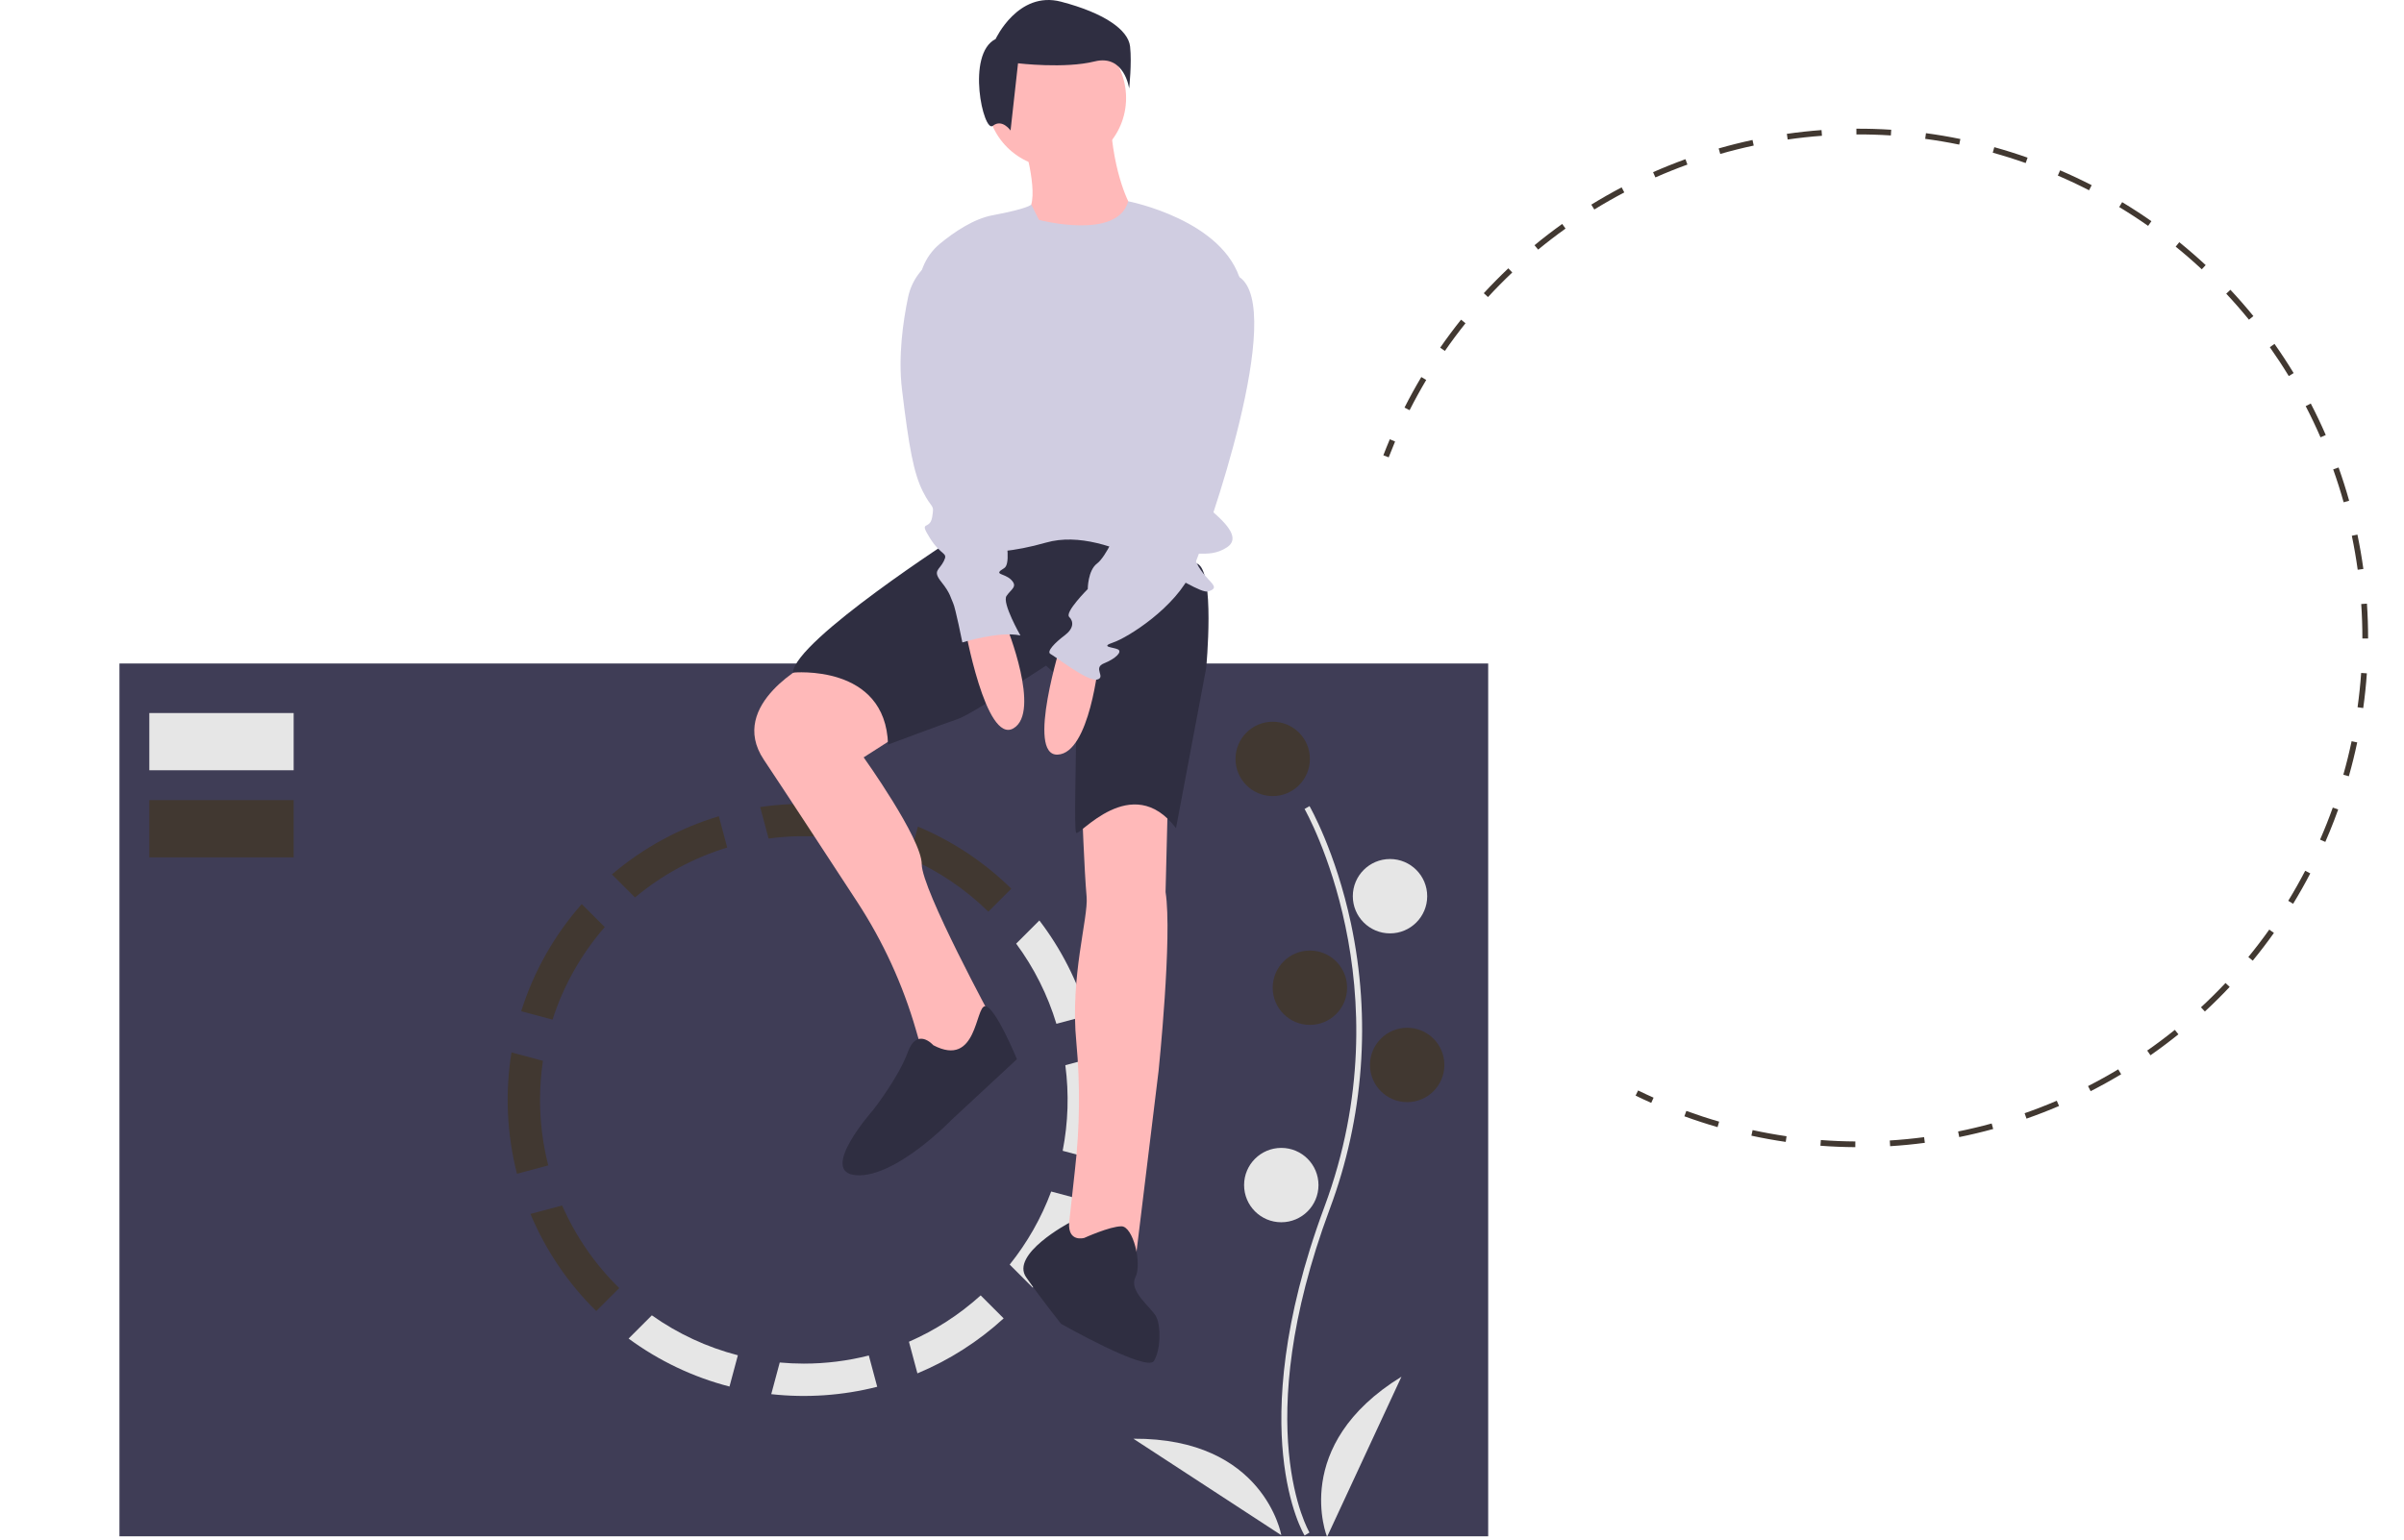 <svg width="966" height="619" viewBox="0 0 966 619" fill="none" xmlns="http://www.w3.org/2000/svg">
<path d="M560.586 177.467C559.702 179.555 558.838 181.695 558.018 183.829L555.872 183.004C556.701 180.846 557.575 178.683 558.468 176.571L560.586 177.467Z" fill="#413831"/>
<path d="M937.897 329.843C936.788 332.728 935.605 335.612 934.38 338.416L932.273 337.496C934.107 333.297 935.836 328.941 937.389 324.604L939.554 325.381C939.02 326.869 938.468 328.357 937.897 329.843ZM943.837 312.026L941.624 311.399C942.882 306.961 944 302.433 944.948 297.938L947.198 298.413C946.239 302.958 945.109 307.538 943.837 312.026ZM928.34 351.07C926.188 355.208 923.869 359.317 921.447 363.283L919.486 362.084C921.879 358.163 924.172 354.101 926.299 350.009L928.34 351.07ZM949.618 284.601L947.34 284.281C947.978 279.723 948.465 275.083 948.786 270.492L951.08 270.652C950.755 275.297 950.263 279.99 949.618 284.601V284.601ZM913.73 374.993C911.037 378.788 908.175 382.54 905.224 386.143L903.445 384.687C906.363 381.123 909.192 377.414 911.855 373.661L913.73 374.993ZM951.575 256.636L949.276 256.635C949.279 252.033 949.122 247.375 948.811 242.791L951.105 242.636C951.42 247.271 951.578 251.981 951.575 256.636L951.575 256.636ZM895.954 396.696C892.754 400.094 889.399 403.419 885.981 406.579L884.419 404.891C887.798 401.766 891.116 398.478 894.28 395.119L895.954 396.696ZM949.673 228.698L947.395 229.011C946.766 224.451 945.973 219.856 945.035 215.355L947.286 214.886C948.234 219.438 949.037 224.085 949.673 228.698V228.698ZM875.354 415.751C871.72 418.675 867.943 421.508 864.126 424.17L862.811 422.284C866.584 419.652 870.32 416.851 873.914 413.96L875.354 415.751ZM943.96 201.268L941.747 201.889C940.502 197.456 939.09 193.011 937.547 188.677L939.713 187.905C941.274 192.29 942.703 196.785 943.96 201.268V201.268ZM852.349 431.8C848.359 434.196 844.232 436.486 840.082 438.608L839.036 436.56C843.138 434.462 847.219 432.198 851.166 429.828L852.349 431.8ZM934.563 174.86L932.455 175.777C930.619 171.554 928.615 167.34 926.496 163.252L928.538 162.194C930.68 166.328 932.707 170.59 934.563 174.86V174.86ZM827.383 444.562C823.1 446.395 818.7 448.102 814.308 449.638L813.55 447.467C817.893 445.949 822.242 444.26 826.477 442.448L827.383 444.562ZM921.659 149.965L919.695 151.158C917.305 147.228 914.745 143.325 912.086 139.558L913.964 138.233C916.654 142.042 919.242 145.989 921.659 149.965ZM800.922 453.81C796.432 455.044 791.843 456.136 787.285 457.058L786.828 454.804C791.336 453.893 795.873 452.812 800.314 451.593L800.922 453.81ZM905.48 127.052L903.698 128.503C900.788 124.928 897.717 121.411 894.569 118.047L896.248 116.477C899.432 119.879 902.538 123.436 905.48 127.052H905.48ZM773.461 459.366C768.848 459.974 764.155 460.43 759.514 460.719L759.371 458.425C763.96 458.138 768.6 457.688 773.161 457.087L773.461 459.366ZM886.309 106.559L884.743 108.243C881.368 105.102 877.84 102.038 874.257 99.137L875.704 97.35C879.328 100.284 882.897 103.382 886.309 106.559V106.559ZM745.514 461.111C740.856 461.081 736.141 460.887 731.5 460.536L731.674 458.243C736.263 458.59 740.923 458.782 745.529 458.812L745.514 461.111ZM864.503 88.907L863.182 90.79C859.411 88.147 855.501 85.602 851.561 83.226L852.748 81.258C856.733 83.66 860.688 86.234 864.503 88.907L864.503 88.907ZM717.561 458.993C712.955 458.322 708.312 457.482 703.761 456.495L704.249 454.248C708.748 455.223 713.338 456.055 717.892 456.718L717.561 458.993ZM840.498 74.435L839.448 76.48C835.358 74.382 831.137 72.397 826.902 70.577L827.81 68.465C832.092 70.304 836.361 72.313 840.498 74.435ZM690.166 453.055C685.702 451.762 681.217 450.296 676.837 448.699L677.625 446.538C681.957 448.118 686.391 449.568 690.806 450.847L690.166 453.055ZM813.981 65.536C809.634 64.004 805.184 62.604 800.754 61.374L801.369 59.159C805.849 60.402 810.349 61.818 814.746 63.366L813.981 65.536ZM787.274 58.124C782.757 57.2 778.158 56.421 773.602 55.81L773.908 53.532C778.515 54.149 783.167 54.936 787.736 55.872L787.274 58.124ZM759.804 54.444C755.214 54.15 750.556 54.011 745.96 54.033L745.949 51.734C750.598 51.712 755.309 51.852 759.951 52.151L759.804 54.444ZM732.117 54.578C727.524 54.917 722.888 55.421 718.34 56.073L718.013 53.797C722.614 53.137 727.302 52.629 731.947 52.285L732.117 54.578ZM704.694 58.51C700.187 59.476 695.661 60.609 691.245 61.875L690.611 59.666C695.077 58.384 699.654 57.238 704.212 56.261L704.694 58.51ZM678.054 66.151C673.726 67.718 669.396 69.456 665.183 71.315L664.254 69.211C668.515 67.331 672.894 65.574 677.271 63.989L678.054 66.151ZM652.692 77.345C648.611 79.49 644.556 81.801 640.639 84.213L639.433 82.255C643.394 79.816 647.496 77.478 651.622 75.31L652.692 77.345ZM629.081 91.886C625.329 94.569 621.626 97.412 618.075 100.336L616.612 98.562C620.204 95.604 623.949 92.729 627.745 90.015L629.081 91.886ZM607.673 109.524C604.323 112.693 601.044 116.018 597.926 119.406L596.234 117.849C599.388 114.422 602.705 111.059 606.092 107.853L607.673 109.524ZM588.883 129.939C586.007 133.534 583.22 137.275 580.599 141.06L578.708 139.751C581.36 135.923 584.179 132.139 587.087 128.503L588.883 129.939ZM573.101 152.725C570.75 156.678 568.503 160.767 566.423 164.878L564.371 163.839C566.475 159.681 568.747 155.547 571.125 151.55L573.101 152.725Z" fill="#413831"/>
<path d="M664.454 441.214L663.519 443.314C661.398 442.371 659.282 441.386 657.23 440.388L658.235 438.321C660.264 439.307 662.356 440.281 664.454 441.214Z" fill="#413831"/>
<path d="M598 266.694H48V617.528H598V266.694Z" fill="#3F3D56"/>
<path d="M524.227 617.205C523.963 616.774 517.742 606.387 515.586 584.818C513.607 565.029 514.879 531.673 532.178 485.145C564.95 397.001 524.626 325.882 524.214 325.173L526.203 324.019C526.307 324.199 536.713 342.331 542.859 371.205C550.981 409.485 548.024 449.287 534.334 485.947C501.618 573.941 525.94 615.596 526.19 616.007L524.227 617.205Z" fill="#E6E6E6"/>
<path d="M511.413 319.998C519.667 319.998 526.358 313.306 526.358 305.052C526.358 296.798 519.667 290.107 511.413 290.107C503.158 290.107 496.467 296.798 496.467 305.052C496.467 313.306 503.158 319.998 511.413 319.998Z" fill="#413831"/>
<path d="M558.548 375.18C566.802 375.18 573.493 368.489 573.493 360.235C573.493 351.981 566.802 345.29 558.548 345.29C550.294 345.29 543.603 351.981 543.603 360.235C543.603 368.489 550.294 375.18 558.548 375.18Z" fill="#E6E6E6"/>
<path d="M526.358 411.969C534.612 411.969 541.303 405.278 541.303 397.024C541.303 388.77 534.612 382.078 526.358 382.078C518.104 382.078 511.413 388.77 511.413 397.024C511.413 405.278 518.104 411.969 526.358 411.969Z" fill="#413831"/>
<path d="M565.446 443.009C573.7 443.009 580.391 436.318 580.391 428.064C580.391 419.81 573.7 413.119 565.446 413.119C557.192 413.119 550.5 419.81 550.5 428.064C550.5 436.318 557.192 443.009 565.446 443.009Z" fill="#413831"/>
<path d="M514.861 491.294C523.116 491.294 529.807 484.603 529.807 476.349C529.807 468.095 523.116 461.404 514.861 461.404C506.607 461.404 499.916 468.095 499.916 476.349C499.916 484.603 506.607 491.294 514.861 491.294Z" fill="#E6E6E6"/>
<path d="M533.256 617.755C533.256 617.755 518.31 580.967 563.147 553.375L533.256 617.755Z" fill="#E6E6E6"/>
<path d="M514.875 617.088C514.875 617.088 508.074 577.966 455.429 578.302L514.875 617.088Z" fill="#E6E6E6"/>
<path d="M365.432 344.985C377.215 350.16 387.961 357.43 397.149 366.442L406.376 357.214C395.565 346.586 382.825 338.119 368.84 332.267L365.432 344.985Z" fill="#413831"/>
<path d="M222.027 409.844C226.423 396.147 233.561 383.488 243.006 372.638L233.763 363.395C222.721 375.887 214.431 390.563 209.433 406.469L222.027 409.844Z" fill="#413831"/>
<path d="M417.648 369.984L408.331 379.301C415.524 389.038 420.992 399.939 424.495 411.527L437.076 408.156C432.97 394.359 426.387 381.424 417.648 369.984V369.984Z" fill="#E6E6E6"/>
<path d="M245.891 351.481L255.149 360.739C266.035 351.635 278.641 344.812 292.217 340.675L288.846 328.094C273.06 332.825 258.431 340.789 245.891 351.481V351.481Z" fill="#413831"/>
<path d="M217 442.111C217 436.855 217.389 431.607 218.165 426.409L205.531 423.024C202.91 439.263 203.66 455.868 207.735 471.804L220.31 468.435C218.107 459.834 216.995 450.99 217 442.111Z" fill="#413831"/>
<path d="M349.122 544.851C340.584 547.02 331.809 548.116 323 548.111C319.737 548.111 316.51 547.955 313.321 547.665L309.911 560.391C324.167 561.962 338.59 560.957 352.491 557.425L349.122 544.851Z" fill="#E6E6E6"/>
<path d="M225.874 484.543L213.156 487.951C219.284 502.595 228.275 515.867 239.603 526.988L248.83 517.76C239.129 508.254 231.336 496.979 225.874 484.543V484.543Z" fill="#413831"/>
<path d="M440.739 424.775L428.082 428.166C429.597 439.617 429.235 451.238 427.011 462.573L439.61 465.949C442.358 452.392 442.739 438.462 440.739 424.775H440.739Z" fill="#E6E6E6"/>
<path d="M308.847 337.058C322.366 335.241 336.108 336.043 349.324 339.421L352.693 326.846C337.266 322.903 321.208 322.072 305.456 324.401L308.847 337.058Z" fill="#413831"/>
<path d="M296.5 544.757C284.098 541.547 272.384 536.107 261.929 528.703L252.588 538.044C264.75 546.998 278.511 553.544 293.131 557.33L296.5 544.757Z" fill="#E6E6E6"/>
<path d="M403.299 529.931L394.062 520.694C385.527 528.424 375.793 534.714 365.24 539.321L368.646 552.035C381.391 546.731 393.117 539.252 403.299 529.931V529.931Z" fill="#E6E6E6"/>
<path d="M422.399 478.937C418.445 489.557 412.815 499.474 405.721 508.311L415 517.59C423.648 507.068 430.422 495.138 435.028 482.321L422.399 478.937Z" fill="#E6E6E6"/>
<path d="M118 286.611H60V309.611H118V286.611Z" fill="#E6E6E6"/>
<path d="M118 321.611H60V344.611H118V321.611Z" fill="#413831"/>
<path d="M410.969 55.736C410.969 55.736 417.501 77.198 413.768 83.731C410.035 90.263 420.3 104.26 437.097 97.728C453.894 91.196 454.827 83.731 454.827 83.731C454.827 83.731 448.295 73.466 446.429 52.003L410.969 55.736Z" fill="#FFB9B9"/>
<path d="M325.584 266.164C325.584 266.164 291.99 282.961 306.921 305.357C315.599 318.375 332.16 343.689 344.508 362.606C354.842 378.438 362.767 395.716 368.024 413.877L370.376 422.002L379.708 433.2L399.304 410.804C399.304 410.804 370.376 357.614 370.376 347.349C370.376 337.084 347.047 304.424 347.047 304.424L370.376 289.493C370.376 289.493 344.247 259.632 325.584 266.164Z" fill="#FFB9B9"/>
<path d="M434.764 324.02C434.764 324.02 435.697 350.149 436.63 360.413C437.4 368.882 429.913 392.593 432.509 418.973C434.094 436.039 433.904 453.224 431.944 470.251L428.232 504.12L456.227 506.92L465.559 430.401C465.559 430.401 471.157 376.277 468.358 358.547L469.291 321.221C469.291 321.221 448.762 313.755 434.764 324.02Z" fill="#FFB9B9"/>
<path d="M384.84 215.307C384.84 215.307 319.519 257.299 318.585 270.363C318.585 270.363 355.912 266.631 356.845 299.291C356.845 299.291 379.241 290.893 384.84 289.026C390.439 287.16 420.3 267.564 420.3 267.564C420.3 267.564 432.431 276.895 432.431 291.826C432.431 306.756 431.498 332.885 432.431 334.751C433.364 336.618 454.827 309.556 472.557 332.885L484.688 268.497C484.688 268.497 488.421 229.304 480.956 226.504L428.699 206.908L384.84 215.307Z" fill="#2F2E41"/>
<path d="M424.499 67.4C439.961 67.4 452.494 54.867 452.494 39.405C452.494 23.944 439.961 11.411 424.499 11.411C409.038 11.411 396.504 23.944 396.504 39.405C396.504 54.867 409.038 67.4 424.499 67.4Z" fill="#FFB9B9"/>
<path d="M417.501 88.396C417.501 88.396 449.077 96.736 453.352 80.902C453.352 80.902 492.154 88.396 498.686 113.592C505.218 138.787 482.822 199.443 482.822 201.309C482.822 203.175 501.485 214.373 493.087 219.972C484.688 225.571 477.223 219.039 480.956 226.504C484.688 233.97 491.221 235.836 485.622 237.702C480.023 239.569 446.429 210.641 420.3 218.106C394.172 225.571 381.107 219.972 381.107 219.972L369.391 118.713C368.934 114.834 369.455 110.902 370.908 107.276C372.361 103.65 374.698 100.445 377.708 97.954C383.556 93.141 391.315 87.941 398.837 86.53C413.768 83.731 414.388 82.198 414.388 82.198L417.501 88.396Z" fill="#D0CDE1"/>
<path d="M387.639 251.7C387.639 251.7 396.038 299.291 407.236 292.759C418.434 286.227 404.436 251.7 404.436 251.7H387.639Z" fill="#FFB9B9"/>
<path d="M426.622 257.859C426.622 257.859 412.07 303.942 425.019 303.326C437.969 302.71 441.517 265.623 441.517 265.623L426.622 257.859Z" fill="#FFB9B9"/>
<path d="M375.042 420.136C375.042 420.136 368.51 412.67 364.777 422.935C361.044 433.2 350.78 446.264 350.78 446.264C350.78 446.264 328.384 471.46 344.247 472.393C360.111 473.326 382.507 449.997 382.507 449.997L408.636 425.735C408.636 425.735 399.976 404.644 395.907 404.458C391.839 404.272 392.772 429.467 375.042 420.136Z" fill="#2F2E41"/>
<path d="M435.697 497.588C435.697 497.588 429.121 499.508 429.61 491.549C429.61 491.549 405.836 504.12 412.368 513.452C418.9 522.784 426.366 532.115 426.366 532.115C426.366 532.115 460.893 551.712 463.692 547.046C466.492 542.38 466.492 533.048 464.625 529.316C462.759 525.583 453.427 519.051 456.227 513.452C459.026 507.853 455.294 492.922 450.628 492.922C445.962 492.922 435.697 497.588 435.697 497.588Z" fill="#2F2E41"/>
<path d="M400.069 15.684C400.069 15.684 409.074 -3.828 426.335 0.675C443.596 5.177 453.352 11.932 454.103 18.686C454.853 25.44 453.727 35.572 453.727 35.572C453.727 35.572 451.851 21.688 439.844 24.69C427.836 27.692 409.074 25.44 409.074 25.44L406.072 52.457C406.072 52.457 402.695 47.579 398.943 50.581C395.191 53.583 388.061 21.688 400.069 15.684Z" fill="#2F2E41"/>
<path d="M482.822 112.659C482.822 112.659 460.426 173.314 462.292 180.78C464.159 188.245 462.292 189.178 459.493 191.044C456.693 192.911 449.228 212.507 449.228 212.507C449.228 212.507 444.562 223.705 440.83 226.505C437.097 229.304 437.097 236.769 437.097 236.769C437.097 236.769 427.765 246.101 429.632 247.967C431.498 249.834 431.498 252.633 427.765 255.433C424.033 258.232 420.3 261.965 422.166 262.898C424.033 263.831 437.097 274.096 440.83 273.163C444.562 272.229 438.963 268.497 443.629 266.63C448.295 264.764 451.094 261.965 449.228 261.031C447.362 260.098 441.763 260.098 447.362 258.232C452.961 256.366 472.557 244.235 479.089 229.304C485.621 214.373 516.919 124.04 498.004 111.351C498.004 111.351 490.287 101.461 482.822 112.659Z" fill="#D0CDE1"/>
<path d="M379.241 102.394L378.862 102.552C375.337 104.022 372.224 106.329 369.791 109.273C367.359 112.217 365.68 115.71 364.901 119.449C362.864 129.202 360.859 143.308 362.444 156.517C365.244 179.846 367.11 190.111 370.843 197.576C374.575 205.042 375.508 202.242 374.575 207.841C373.642 213.44 368.976 208.774 373.642 216.24C378.308 223.705 381.107 221.839 379.241 225.571C377.375 229.304 374.575 229.304 378.308 233.97C382.04 238.636 382.04 240.502 382.974 242.368C383.907 244.235 386.706 258.232 386.706 258.232C386.706 258.232 401.637 253.566 410.035 255.433C410.035 255.433 402.57 242.368 404.436 239.569C406.303 236.769 409.102 235.836 406.303 233.037C403.503 230.237 398.837 231.17 403.503 228.371C408.169 225.571 399.771 196.643 399.771 196.643L379.241 102.394Z" fill="#D0CDE1"/>
</svg>
